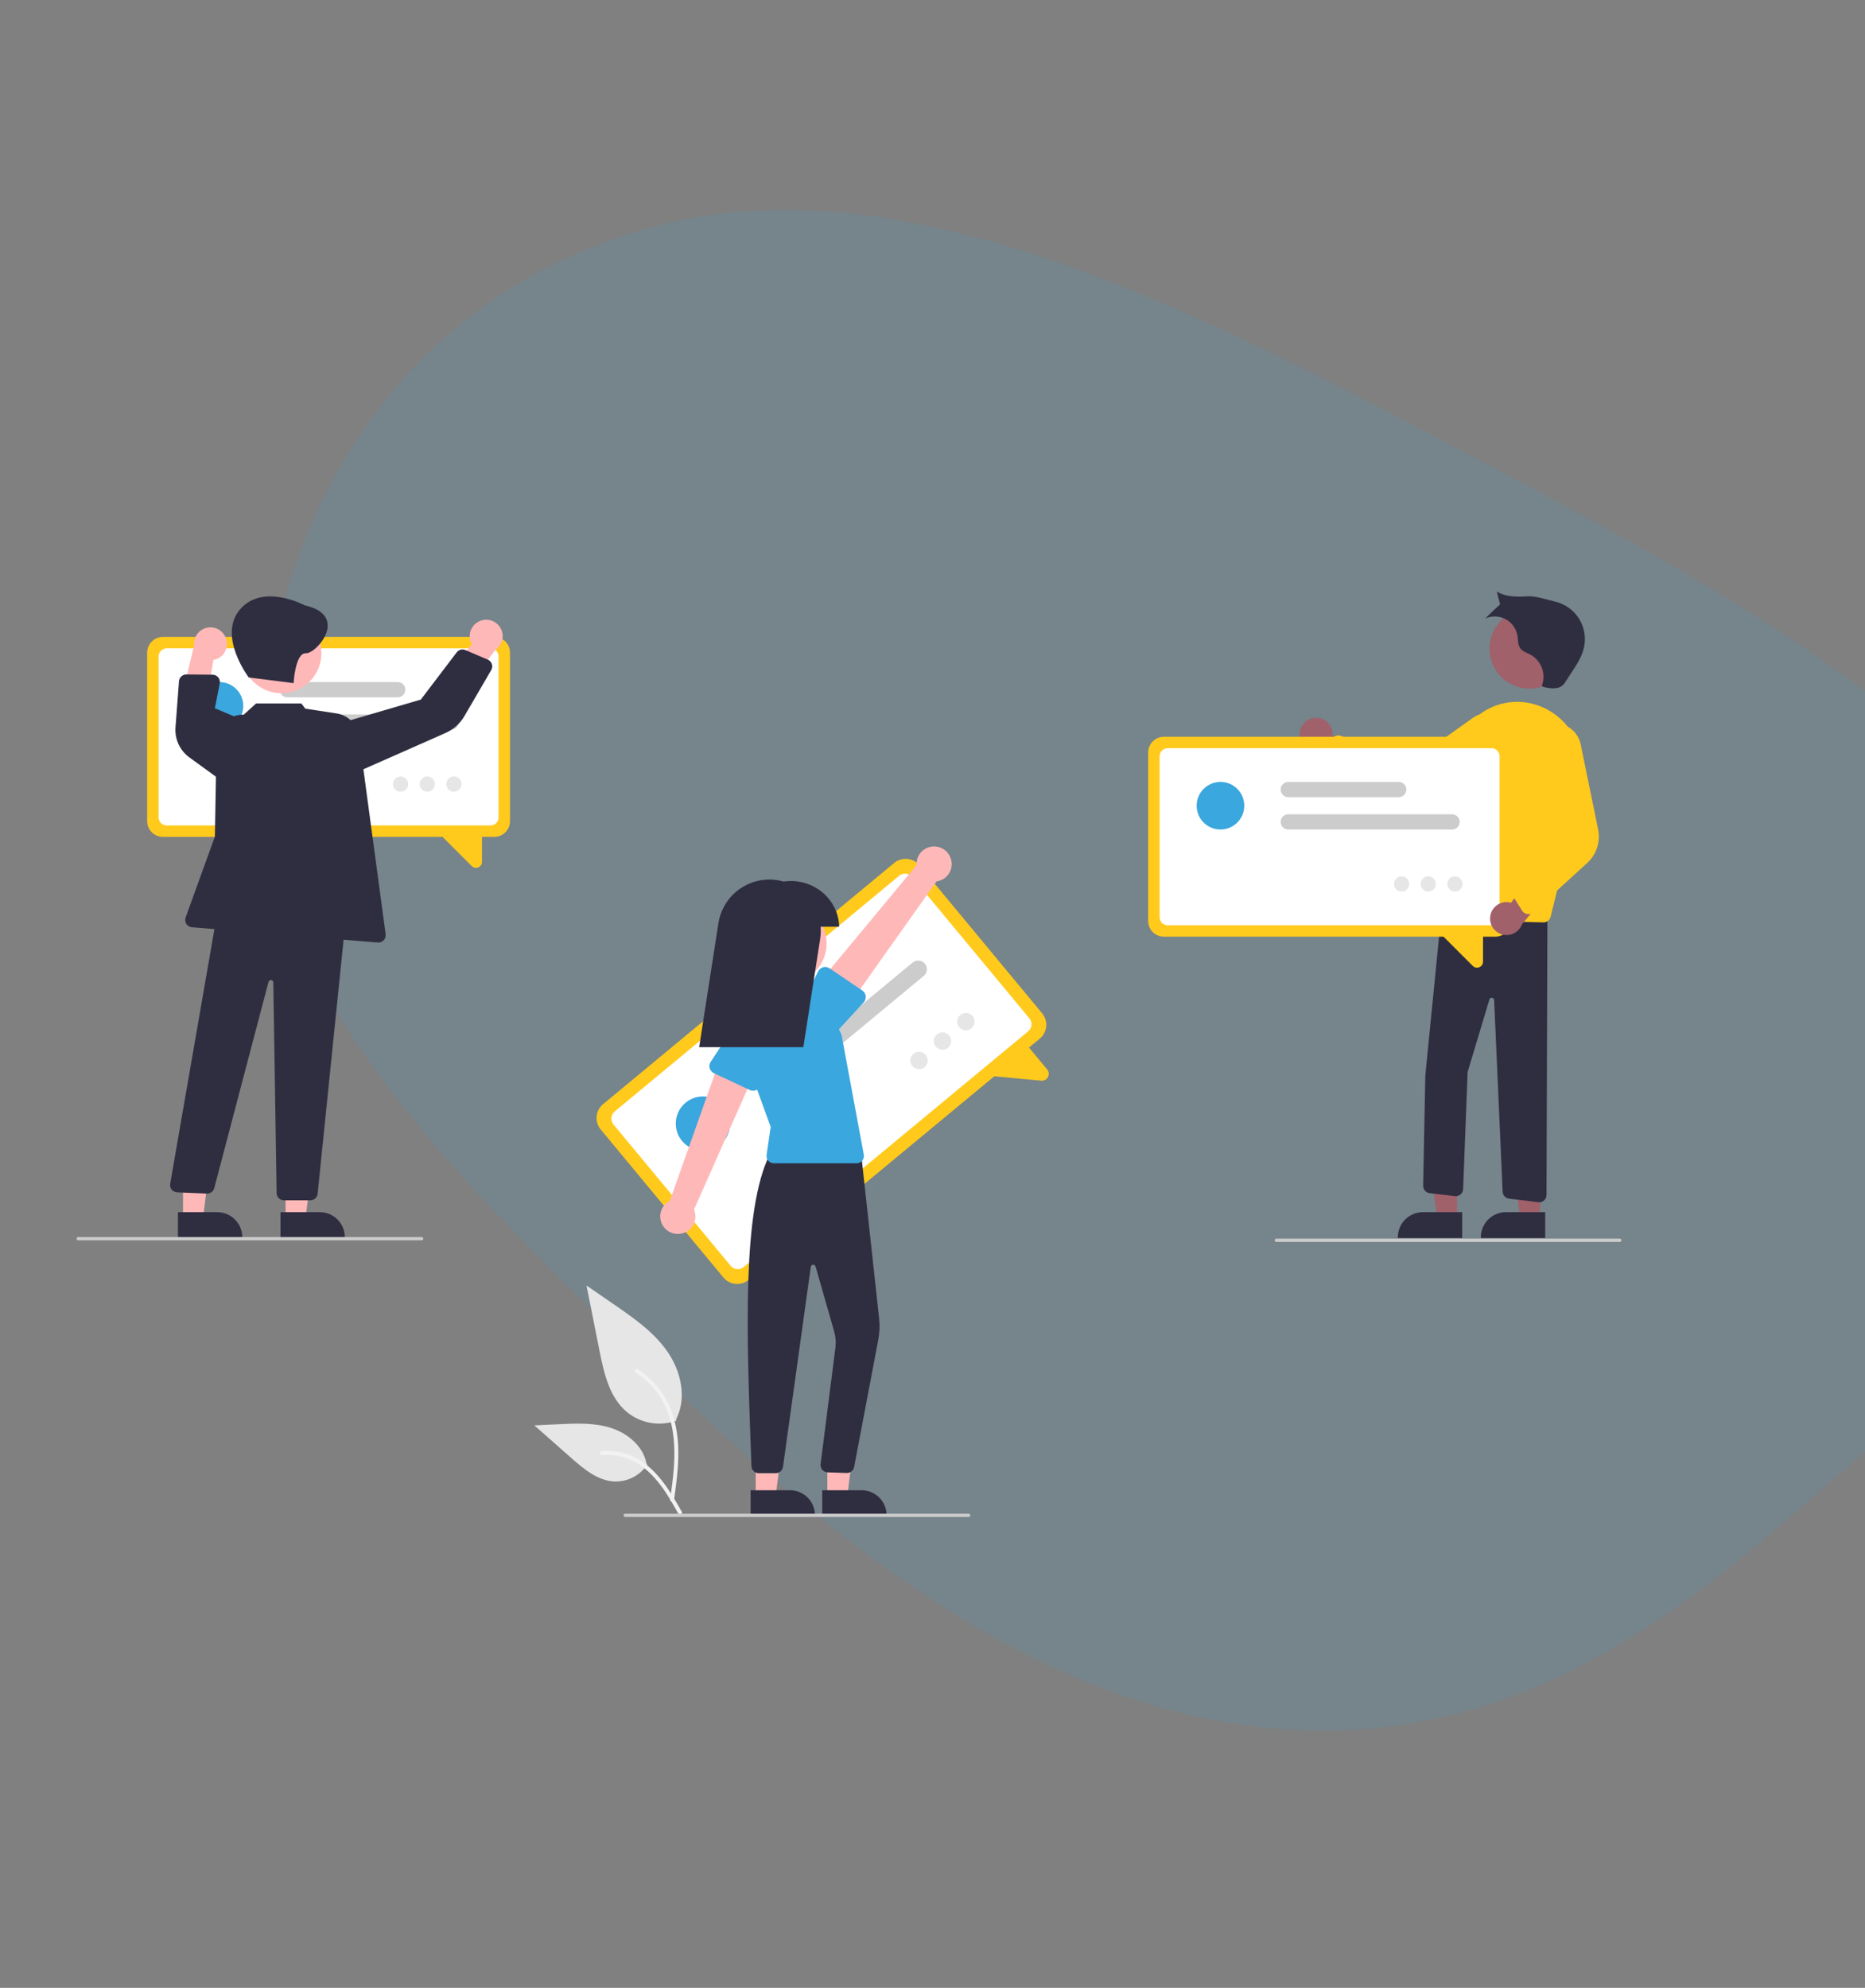 <svg width="804" height="857" viewBox="0 0 804 857" fill="none" xmlns="http://www.w3.org/2000/svg">
<rect x="0" y="0" width="804" height="857" fill="#808080" stroke="none"/>
<path fill-rule="evenodd" clip-rule="evenodd" d="M639.763 199.437C749.813 257.784 873.804 324.502 904.257 425.249C933.712 522.694 846.356 588.398 776.028 650.237C714.172 704.627 642.222 756.487 541.331 744.368C440.647 732.275 356.284 661.82 282.32 590.936C199.792 511.846 111.977 426.319 112.472 333.371C113.039 226.663 170.974 125.848 284.947 96.899C395.298 68.869 523.889 138.002 639.763 199.437Z" fill="#3AA7DE" fill-opacity="0.13"/>
<g clip-path="url(#clip0)">
<path d="M291.578 612.495C287.995 613.754 284.147 614.07 280.406 613.411C276.665 612.752 273.157 611.141 270.22 608.733C262.739 602.455 260.393 592.113 258.485 582.536L252.84 554.21L264.658 562.346C273.157 568.197 281.847 574.235 287.732 582.71C293.616 591.185 296.185 602.753 291.457 611.923" fill="#E6E6E6"/>
<path d="M290.568 646.789C291.764 638.078 292.994 629.255 292.155 620.451C291.41 612.632 289.024 604.994 284.166 598.732C281.588 595.415 278.451 592.572 274.895 590.332C273.968 589.747 273.115 591.216 274.038 591.799C280.19 595.686 284.948 601.426 287.627 608.192C290.585 615.715 291.06 623.916 290.55 631.908C290.242 636.741 289.589 641.543 288.93 646.338C288.878 646.555 288.911 646.783 289.021 646.977C289.131 647.171 289.311 647.316 289.523 647.383C289.741 647.441 289.972 647.412 290.168 647.301C290.363 647.19 290.507 647.006 290.568 646.789Z" fill="#F2F2F2"/>
<path d="M279.046 631.375C277.509 633.711 275.397 635.611 272.912 636.893C270.427 638.175 267.654 638.796 264.86 638.696C257.678 638.355 251.691 633.344 246.301 628.586L230.36 614.514L240.911 614.009C248.498 613.646 256.281 613.307 263.507 615.647C270.734 617.986 277.399 623.616 278.72 631.095" fill="#E6E6E6"/>
<path d="M293.948 651.797C288.191 641.612 281.513 630.293 269.581 626.675C266.263 625.672 262.784 625.313 259.332 625.617C258.244 625.71 258.515 627.387 259.601 627.294C265.389 626.813 271.165 628.341 275.958 631.62C280.57 634.759 284.16 639.122 287.2 643.749C289.061 646.584 290.729 649.538 292.397 652.489C292.93 653.432 294.488 652.751 293.948 651.797V651.797Z" fill="#F2F2F2"/>
<path d="M448.26 447.762L322.742 551.772C321.163 553.078 319.13 553.704 317.089 553.513C315.049 553.322 313.168 552.33 311.858 550.753L258.947 486.925C257.641 485.346 257.015 483.313 257.206 481.273C257.397 479.233 258.389 477.352 259.966 476.043L385.483 372.033C387.062 370.727 389.095 370.101 391.136 370.292C393.176 370.483 395.057 371.476 396.367 373.052L449.278 436.881C450.584 438.46 451.211 440.492 451.02 442.532C450.829 444.572 449.836 446.453 448.26 447.762Z" fill="#FFCA1C"/>
<path d="M443.229 444.63L320.597 546.249C319.783 546.922 318.736 547.244 317.685 547.146C316.634 547.048 315.665 546.536 314.99 545.724L264.47 484.781C263.797 483.967 263.475 482.92 263.573 481.869C263.671 480.818 264.183 479.849 264.995 479.175L387.627 377.556C388.441 376.883 389.488 376.561 390.539 376.659C391.59 376.758 392.559 377.269 393.234 378.081L443.754 439.025C444.427 439.838 444.749 440.885 444.651 441.936C444.552 442.987 444.041 443.956 443.229 444.63Z" fill="white"/>
<path d="M448.883 465.902L423.66 463.542L441.713 449.337L451.437 461.068C451.816 461.516 452.052 462.067 452.112 462.651C452.172 463.234 452.055 463.823 451.775 464.338C451.592 464.689 451.341 464.999 451.038 465.252C450.739 465.498 450.395 465.682 450.025 465.793C449.655 465.905 449.267 465.942 448.883 465.902Z" fill="#FFCA1C"/>
<path d="M398.231 420.733L336.194 472.14C335.815 472.454 335.378 472.69 334.908 472.835C334.437 472.981 333.943 473.032 333.453 472.986C332.963 472.94 332.487 472.798 332.052 472.568C331.617 472.338 331.231 472.025 330.917 471.646C330.603 471.267 330.366 470.83 330.221 470.36C330.076 469.89 330.025 469.396 330.071 468.906C330.117 468.416 330.259 467.94 330.489 467.505C330.719 467.07 331.032 466.684 331.411 466.37L393.448 414.963C393.827 414.649 394.264 414.413 394.735 414.268C395.205 414.122 395.699 414.071 396.189 414.117C396.679 414.163 397.155 414.305 397.59 414.535C398.026 414.765 398.411 415.078 398.725 415.457C399.039 415.836 399.276 416.273 399.421 416.743C399.566 417.213 399.617 417.707 399.571 418.197C399.525 418.687 399.383 419.163 399.154 419.598C398.924 420.033 398.61 420.419 398.231 420.733Z" fill="#CCCCCC"/>
<path d="M367.87 425.209L326.031 459.879C325.266 460.513 324.28 460.818 323.29 460.725C322.3 460.632 321.388 460.15 320.754 459.385C320.12 458.62 319.815 457.634 319.908 456.645C320.001 455.656 320.483 454.743 321.248 454.109L363.087 419.439C363.852 418.805 364.838 418.501 365.828 418.594C366.817 418.686 367.73 419.168 368.364 419.933C368.998 420.698 369.303 421.684 369.21 422.673C369.117 423.663 368.635 424.575 367.87 425.209Z" fill="#CCCCCC"/>
<path d="M303.04 496.114C309.508 496.114 314.751 490.872 314.751 484.405C314.751 477.938 309.508 472.696 303.04 472.696C296.572 472.696 291.328 477.938 291.328 484.405C291.328 490.872 296.572 496.114 303.04 496.114Z" fill="#3AA7DE"/>
<path d="M396.2 460.934C398.27 460.934 399.948 459.256 399.948 457.187C399.948 455.118 398.27 453.44 396.2 453.44C394.13 453.44 392.452 455.118 392.452 457.187C392.452 459.256 394.13 460.934 396.2 460.934Z" fill="#E6E6E6"/>
<path d="M406.298 452.565C408.368 452.565 410.046 450.888 410.046 448.818C410.046 446.749 408.368 445.071 406.298 445.071C404.229 445.071 402.551 446.749 402.551 448.818C402.551 450.888 404.229 452.565 406.298 452.565Z" fill="#E6E6E6"/>
<path d="M416.398 444.197C418.468 444.197 420.146 442.519 420.146 440.45C420.146 438.38 418.468 436.703 416.398 436.703C414.328 436.703 412.65 438.38 412.65 440.45C412.65 442.519 414.328 444.197 416.398 444.197Z" fill="#E6E6E6"/>
<path d="M356.664 645.272L365.268 645.272L369.361 612.092L356.663 612.092L356.664 645.272Z" fill="#FFB8B8"/>
<path d="M354.471 642.464L371.415 642.463H371.415C372.833 642.463 374.237 642.742 375.548 643.285C376.858 643.827 378.048 644.623 379.051 645.625C380.053 646.628 380.849 647.818 381.391 649.128C381.934 650.437 382.213 651.841 382.213 653.259V653.61L354.471 653.611L354.471 642.464Z" fill="#2F2E41"/>
<path d="M325.786 645.272L334.39 645.272L338.482 612.092L325.784 612.092L325.786 645.272Z" fill="#FFB8B8"/>
<path d="M323.592 642.464L340.536 642.463H340.536C341.954 642.463 343.359 642.742 344.669 643.285C345.979 643.827 347.169 644.623 348.172 645.625C349.175 646.628 349.97 647.818 350.513 649.128C351.055 650.437 351.335 651.841 351.335 653.259V653.61L323.592 653.611L323.592 642.464Z" fill="#2F2E41"/>
<path d="M334.42 635.12H334.418L327.102 635.118C326.283 635.121 325.496 634.804 324.907 634.236C324.318 633.668 323.973 632.892 323.947 632.074L323.717 625.674C321.867 574.495 319.955 521.573 331.8 497.787L331.892 497.6L371.109 496.181L378.982 568.389C379.318 571.469 379.195 574.582 378.617 577.626L368.209 632.459C368.068 633.203 367.665 633.871 367.073 634.342C366.481 634.813 365.739 635.056 364.983 635.026L356.764 634.76C356.334 634.743 355.912 634.638 355.523 634.452C355.135 634.265 354.789 634.002 354.506 633.677C354.223 633.352 354.01 632.973 353.879 632.563C353.748 632.152 353.703 631.72 353.745 631.291L360.201 580.576C360.421 578.387 360.222 576.176 359.615 574.061L351.587 545.999C351.52 545.767 351.376 545.565 351.178 545.426C350.981 545.288 350.741 545.222 350.501 545.239C350.26 545.256 350.032 545.355 349.856 545.519C349.679 545.684 349.565 545.905 349.532 546.144L337.547 632.397C337.44 633.151 337.065 633.841 336.491 634.341C335.916 634.841 335.181 635.117 334.42 635.12Z" fill="#2F2E41"/>
<path d="M339.11 423.989C348.629 423.989 356.346 416.273 356.346 406.755C356.346 397.237 348.629 389.522 339.11 389.522C329.59 389.522 321.873 397.237 321.873 406.755C321.873 416.273 329.59 423.989 339.11 423.989Z" fill="#FFB8B8"/>
<path d="M369.271 501.511H333.604C333.15 501.511 332.702 501.413 332.29 501.225C331.878 501.036 331.511 500.761 331.215 500.419C330.918 500.076 330.699 499.673 330.572 499.238C330.445 498.803 330.413 498.346 330.479 497.897L332.241 485.831L321.893 457.376C320.825 454.439 320.428 451.299 320.732 448.189C321.035 445.078 322.031 442.074 323.647 439.398C325.263 436.723 327.457 434.442 330.069 432.725C332.682 431.008 335.645 429.897 338.743 429.474C343.156 428.858 347.65 429.672 351.568 431.795C355.485 433.918 358.62 437.239 360.513 441.272L362.785 446.107L372.376 497.778C372.461 498.234 372.444 498.702 372.327 499.151C372.21 499.599 371.995 500.016 371.699 500.372C371.403 500.729 371.031 501.015 370.612 501.212C370.192 501.409 369.734 501.511 369.271 501.511H369.271Z" fill="#3AA7DE"/>
<path d="M293.978 531.778C295.052 531.529 296.058 531.047 296.925 530.367C297.792 529.687 298.5 528.825 298.998 527.842C299.496 526.859 299.773 525.779 299.808 524.677C299.843 523.576 299.637 522.48 299.203 521.467L326.995 458.688L311.097 454.685L288.777 517.653C287.123 518.495 285.836 519.914 285.158 521.641C284.481 523.369 284.461 525.284 285.103 527.025C285.744 528.767 287.001 530.212 288.637 531.088C290.273 531.964 292.173 532.209 293.978 531.778H293.978Z" fill="#FFB8B8"/>
<path d="M323.232 469.916L307.77 462.679C307.33 462.474 306.939 462.175 306.625 461.805C306.311 461.435 306.08 461.001 305.948 460.533C305.817 460.066 305.788 459.575 305.863 459.095C305.938 458.616 306.116 458.158 306.384 457.753L315.781 443.563C316.849 441.32 318.762 439.591 321.102 438.756C323.441 437.921 326.017 438.046 328.264 439.106C330.511 440.166 332.246 442.073 333.09 444.409C333.933 446.746 333.816 449.321 332.763 451.572L327.904 467.824C327.765 468.289 327.527 468.719 327.206 469.084C326.886 469.449 326.491 469.741 326.047 469.939C325.604 470.138 325.123 470.239 324.637 470.235C324.152 470.231 323.672 470.122 323.232 469.916H323.232Z" fill="#3AA7DE"/>
<path d="M409.915 370.229C410.251 371.279 410.352 372.389 410.212 373.482C410.072 374.575 409.694 375.624 409.105 376.555C408.515 377.487 407.729 378.277 406.801 378.872C405.873 379.466 404.826 379.85 403.733 379.996L364.034 436.012L352.452 424.409L395.117 372.995C394.994 371.144 395.553 369.312 396.69 367.846C397.828 366.38 399.463 365.382 401.287 365.041C403.111 364.7 404.997 365.04 406.587 365.996C408.177 366.952 409.361 368.458 409.915 370.229Z" fill="#FFB8B8"/>
<path d="M373.213 429.437C373.27 429.92 373.222 430.408 373.072 430.871C372.923 431.333 372.675 431.757 372.347 432.115L360.873 444.611C359.48 446.668 357.327 448.09 354.887 448.563C352.447 449.036 349.919 448.523 347.857 447.135C345.795 445.748 344.368 443.599 343.888 441.161C343.408 438.723 343.914 436.194 345.297 434.128L352.674 418.792C352.885 418.354 353.187 417.967 353.561 417.657C353.935 417.347 354.371 417.12 354.84 416.994C355.309 416.867 355.8 416.843 356.279 416.924C356.758 417.004 357.214 417.186 357.616 417.459L371.752 427.032C372.154 427.304 372.493 427.66 372.745 428.075C372.997 428.49 373.157 428.955 373.213 429.437Z" fill="#3AA7DE"/>
<path d="M361.757 399.542C361.746 397.982 361.53 396.43 361.113 394.928C358.336 384.668 348.084 378.51 337.796 380.055C335.795 379.481 333.723 379.191 331.642 379.193C326.347 379.194 321.226 381.087 317.205 384.531C313.184 387.975 310.527 392.743 309.714 397.975L301.403 451.464H346.318L353.57 404.786C353.839 403.051 353.903 401.291 353.759 399.542H361.757Z" fill="#2F2E41"/>
<path d="M417.582 654H269.504C269.317 654 269.139 653.926 269.007 653.794C268.876 653.663 268.802 653.484 268.802 653.298C268.802 653.112 268.876 652.934 269.007 652.802C269.139 652.671 269.317 652.597 269.504 652.597H417.582C417.768 652.597 417.946 652.671 418.078 652.802C418.209 652.934 418.283 653.112 418.283 653.298C418.283 653.484 418.209 653.663 418.078 653.794C417.946 653.926 417.768 654 417.582 654Z" fill="#CCCCCC"/>
<path d="M566.761 309.496C567.788 309.397 568.824 309.525 569.797 309.87C570.769 310.215 571.654 310.768 572.389 311.492C573.124 312.216 573.691 313.092 574.051 314.059C574.411 315.025 574.554 316.059 574.471 317.087L597.425 327.188L586.476 334.254L566.357 323.579C564.639 323.325 563.074 322.45 561.958 321.119C560.842 319.788 560.253 318.094 560.303 316.358C560.353 314.622 561.038 312.965 562.228 311.7C563.418 310.436 565.031 309.651 566.761 309.496V309.496Z" fill="#A0616A"/>
<path d="M659.35 296.896C668.87 296.896 676.587 289.181 676.587 279.663C676.587 270.145 668.87 262.43 659.35 262.43C649.83 262.43 642.113 270.145 642.113 279.663C642.113 289.181 649.83 296.896 659.35 296.896Z" fill="#A0616A"/>
<path d="M628.154 525.394L619.55 525.393L615.457 492.213L628.155 492.214L628.154 525.394Z" fill="#A0616A"/>
<path d="M630.349 533.732L602.606 533.731V533.38C602.606 531.963 602.886 530.559 603.428 529.249C603.971 527.939 604.766 526.749 605.769 525.746C606.772 524.744 607.962 523.949 609.272 523.406C610.582 522.864 611.987 522.584 613.405 522.584H613.405L630.349 522.585L630.349 533.732Z" fill="#2F2E41"/>
<path d="M663.946 525.394L655.342 525.393L651.249 492.213L663.947 492.214L663.946 525.394Z" fill="#A0616A"/>
<path d="M666.14 533.732L638.397 533.731V533.38C638.397 531.963 638.677 530.559 639.219 529.249C639.762 527.939 640.557 526.749 641.56 525.746C642.563 524.744 643.753 523.949 645.063 523.406C646.373 522.864 647.778 522.584 649.196 522.584H649.196L666.14 522.585L666.14 533.732Z" fill="#2F2E41"/>
<path d="M663.538 518.327C663.409 518.327 663.281 518.319 663.153 518.303L650.559 516.753C649.821 516.663 649.139 516.316 648.632 515.772C648.126 515.228 647.828 514.523 647.791 513.781L644.121 431.151C644.108 430.917 644.018 430.693 643.863 430.516C643.709 430.339 643.5 430.219 643.27 430.174C643.039 430.129 642.8 430.163 642.591 430.27C642.382 430.376 642.214 430.55 642.115 430.763L632.687 462.186L630.746 512.661C630.729 513.096 630.622 513.523 630.433 513.915C630.243 514.307 629.974 514.656 629.643 514.939C629.312 515.222 628.926 515.433 628.509 515.56C628.092 515.687 627.653 515.726 627.221 515.674L616.315 514.391C615.535 514.302 614.816 513.924 614.301 513.333C613.785 512.741 613.509 511.978 613.526 511.194L614.452 463.682L621.841 389.101L622.171 389.113L667.101 390.845L666.697 515.18C666.694 516.015 666.36 516.816 665.768 517.406C665.175 517.995 664.374 518.327 663.538 518.327H663.538Z" fill="#2F2E41"/>
<path d="M665.399 397.66C665.371 397.66 665.344 397.66 665.316 397.659L620.066 396.474C619.622 396.462 619.186 396.357 618.786 396.166C618.385 395.975 618.03 395.701 617.743 395.363C617.455 395.025 617.242 394.631 617.117 394.205C616.993 393.779 616.959 393.332 617.019 392.892L625.714 328.907C626.257 324.587 627.706 320.429 629.964 316.707C632.223 312.984 635.242 309.779 638.824 307.302C641.974 305.133 645.553 303.664 649.318 302.993C653.084 302.321 656.949 302.464 660.655 303.41C676.45 307.411 685.925 324.368 681.777 341.209L668.466 395.258C668.294 395.942 667.899 396.549 667.344 396.984C666.789 397.419 666.104 397.657 665.399 397.66Z" fill="#FFCA1C"/>
<path d="M606.033 346.85C603.051 346.854 600.133 345.987 597.637 344.356L571.248 327.046C570.862 326.793 570.536 326.458 570.293 326.065C570.05 325.672 569.897 325.23 569.843 324.772C569.79 324.313 569.838 323.848 569.984 323.41C570.13 322.971 570.37 322.571 570.687 322.235L574.663 318.039C575.096 317.579 575.658 317.26 576.276 317.124C576.893 316.988 577.537 317.041 578.124 317.276L607.6 329.012L634.906 309.516C636.183 308.604 637.635 307.967 639.171 307.646C640.706 307.324 642.292 307.325 643.827 307.648C645.363 307.971 646.814 308.609 648.09 309.521C649.366 310.434 650.439 311.601 651.24 312.95C652.042 314.299 652.555 315.799 652.746 317.356C652.938 318.913 652.804 320.492 652.354 321.995C651.903 323.497 651.146 324.89 650.129 326.085C649.113 327.28 647.859 328.251 646.448 328.936L612.7 345.325C610.622 346.331 608.342 346.853 606.033 346.85Z" fill="#FFCA1C"/>
<path d="M665.323 296.144C668.264 296.838 671.811 297.371 673.913 295.2C674.285 294.79 674.618 294.346 674.907 293.874L677.654 289.68C679.759 286.467 681.901 283.17 682.792 279.434C683.304 277.288 683.384 275.06 683.028 272.882C682.671 270.705 681.886 268.619 680.717 266.747C679.547 264.875 678.018 263.254 676.217 261.979C674.416 260.703 672.379 259.797 670.225 259.315C666.122 258.397 662.108 256.817 657.914 257.105C653.72 257.393 648.801 257.299 645.282 255C645.501 256.025 646.687 260.553 646.687 260.553C646.687 260.553 641.395 265.407 640.333 266.618C641.722 266.002 643.235 265.713 644.753 265.772C646.272 265.832 647.756 266.239 649.093 266.962C650.43 267.685 651.583 268.705 652.464 269.943C653.345 271.182 653.93 272.605 654.174 274.105C654.475 275.948 654.298 277.991 655.393 279.503C656.435 280.941 658.302 281.445 659.872 282.276C662.135 283.565 663.862 285.619 664.744 288.07C665.625 290.52 665.601 293.204 664.677 295.639L665.323 296.144Z" fill="#2F2E41"/>
<path d="M644.627 403.832H501.75C499.954 403.83 498.232 403.116 496.962 401.846C495.692 400.576 494.978 398.855 494.976 397.059V324.403C494.978 322.607 495.692 320.885 496.962 319.615C498.232 318.346 499.954 317.631 501.75 317.629H644.627C646.423 317.631 648.145 318.346 649.415 319.615C650.685 320.885 651.4 322.607 651.402 324.403V397.059C651.4 398.855 650.685 400.576 649.415 401.846C648.145 403.116 646.423 403.83 644.627 403.832Z" fill="#FFCA1C"/>
<path d="M642.985 398.906H503.392C502.467 398.905 501.58 398.537 500.926 397.883C500.271 397.229 499.903 396.342 499.902 395.417V326.044C499.903 325.119 500.271 324.233 500.926 323.578C501.58 322.924 502.467 322.556 503.392 322.555H642.985C643.91 322.556 644.797 322.924 645.452 323.578C646.106 324.233 646.474 325.119 646.475 326.044V395.417C646.474 396.342 646.106 397.229 645.452 397.883C644.797 398.537 643.91 398.905 642.985 398.906Z" fill="white"/>
<path d="M634.901 416.421L619.201 400.725L639.328 401.234V414.588C639.334 415.102 639.184 415.605 638.898 416.033C638.613 416.46 638.204 416.792 637.727 416.984C637.408 417.117 637.065 417.187 636.718 417.188C636.38 417.186 636.045 417.118 635.732 416.987C635.42 416.855 635.138 416.663 634.901 416.421Z" fill="#FFCA1C"/>
<path d="M625.989 357.62H555.371C554.5 357.62 553.665 357.274 553.049 356.658C552.433 356.042 552.087 355.207 552.087 354.336C552.087 353.465 552.433 352.63 553.049 352.014C553.665 351.398 554.5 351.052 555.371 351.052H625.989C626.86 351.052 627.696 351.398 628.311 352.014C628.927 352.63 629.273 353.465 629.273 354.336C629.273 355.207 628.927 356.042 628.311 356.658C627.696 357.274 626.86 357.62 625.989 357.62Z" fill="#CCCCCC"/>
<path d="M602.997 343.663H555.371C554.94 343.664 554.512 343.579 554.113 343.415C553.714 343.25 553.351 343.008 553.046 342.703C552.74 342.398 552.498 342.036 552.332 341.637C552.167 341.238 552.082 340.811 552.082 340.379C552.082 339.948 552.167 339.52 552.332 339.121C552.498 338.723 552.74 338.36 553.046 338.055C553.351 337.75 553.714 337.509 554.113 337.344C554.512 337.179 554.94 337.095 555.371 337.095H602.997C603.868 337.095 604.704 337.441 605.32 338.057C605.936 338.673 606.282 339.508 606.282 340.379C606.282 341.25 605.936 342.085 605.32 342.701C604.704 343.317 603.868 343.663 602.997 343.663Z" fill="#CCCCCC"/>
<path d="M526.139 357.62C531.808 357.62 536.403 353.025 536.403 347.358C536.403 341.69 531.808 337.095 526.139 337.095C520.47 337.095 515.875 341.69 515.875 347.358C515.875 353.025 520.47 357.62 526.139 357.62Z" fill="#3AA7DE"/>
<path d="M604.227 384.366C606.041 384.366 607.511 382.896 607.511 381.082C607.511 379.269 606.041 377.798 604.227 377.798C602.413 377.798 600.942 379.269 600.942 381.082C600.942 382.896 602.413 384.366 604.227 384.366Z" fill="#E6E6E6"/>
<path d="M615.722 384.366C617.536 384.366 619.007 382.896 619.007 381.082C619.007 379.269 617.536 377.798 615.722 377.798C613.908 377.798 612.438 379.269 612.438 381.082C612.438 382.896 613.908 384.366 615.722 384.366Z" fill="#E6E6E6"/>
<path d="M627.218 384.366C629.032 384.366 630.503 382.896 630.503 381.082C630.503 379.269 629.032 377.798 627.218 377.798C625.404 377.798 623.934 379.269 623.934 381.082C623.934 382.896 625.404 384.366 627.218 384.366Z" fill="#E6E6E6"/>
<path d="M642.415 395.192C642.529 394.166 642.866 393.179 643.402 392.298C643.939 391.417 644.662 390.664 645.521 390.093C646.38 389.521 647.354 389.145 648.374 388.991C649.394 388.837 650.436 388.908 651.425 389.2L666.011 368.803L670.688 380.964L656.121 398.469C655.52 400.099 654.343 401.451 652.812 402.271C651.28 403.091 649.501 403.321 647.812 402.917C646.123 402.513 644.64 401.503 643.646 400.079C642.651 398.656 642.213 396.917 642.415 395.192H642.415Z" fill="#A0616A"/>
<path d="M659.123 394.091C658.894 394.11 658.663 394.104 658.435 394.074C657.977 394.013 657.538 393.851 657.149 393.602C656.76 393.352 656.431 393.019 656.185 392.628L653.103 387.739C652.764 387.205 652.594 386.582 652.615 385.95C652.636 385.318 652.847 384.707 653.221 384.197L671.89 358.549L659.756 327.272C658.672 324.52 658.713 321.452 659.87 318.73C661.027 316.008 663.207 313.85 665.941 312.72C667.486 312.072 669.155 311.775 670.828 311.849C672.502 311.923 674.138 312.367 675.619 313.149C677.1 313.931 678.39 315.032 679.395 316.372C680.4 317.711 681.096 319.257 681.432 320.898L688.96 357.646C689.484 360.238 689.33 362.921 688.512 365.435C687.694 367.95 686.241 370.21 684.293 371.998L660.987 393.276C660.473 393.747 659.817 394.033 659.123 394.091Z" fill="#FFCA1C"/>
<path d="M698.298 535.42H550.22C550.034 535.42 549.856 535.346 549.724 535.214C549.593 535.083 549.519 534.904 549.519 534.718C549.519 534.532 549.593 534.353 549.724 534.222C549.856 534.09 550.034 534.016 550.22 534.016H698.298C698.484 534.016 698.663 534.09 698.795 534.222C698.926 534.353 699 534.532 699 534.718C699 534.904 698.926 535.083 698.795 535.214C698.663 535.346 698.484 535.42 698.298 535.42Z" fill="#CCCCCC"/>
<path d="M213.092 360.793H70.215C68.419 360.791 66.697 360.077 65.427 358.807C64.157 357.538 63.443 355.816 63.44 354.02V281.364C63.442 279.568 64.157 277.846 65.427 276.577C66.697 275.307 68.419 274.593 70.215 274.591H213.092C214.888 274.593 216.61 275.307 217.88 276.577C219.15 277.846 219.864 279.568 219.866 281.364V354.02C219.864 355.816 219.15 357.538 217.88 358.807C216.61 360.077 214.888 360.791 213.092 360.793Z" fill="#FFCA1C"/>
<path d="M211.45 355.867H71.857C70.932 355.866 70.045 355.499 69.391 354.844C68.736 354.19 68.368 353.303 68.367 352.378V283.006C68.368 282.081 68.736 281.194 69.391 280.54C70.045 279.885 70.932 279.518 71.857 279.516H211.45C212.375 279.518 213.262 279.885 213.916 280.54C214.571 281.194 214.939 282.081 214.94 283.006V352.378C214.939 353.303 214.571 354.19 213.916 354.844C213.262 355.499 212.375 355.866 211.45 355.867Z" fill="white"/>
<path d="M203.365 373.382L187.666 357.686L207.793 358.195V371.549C207.799 372.063 207.649 372.567 207.363 372.994C207.077 373.422 206.669 373.753 206.192 373.945C205.872 374.078 205.53 374.148 205.183 374.149C204.844 374.148 204.509 374.079 204.197 373.948C203.885 373.816 203.603 373.624 203.365 373.382Z" fill="#FFCA1C"/>
<path d="M194.454 314.581H123.836C122.965 314.581 122.13 314.235 121.514 313.619C120.898 313.003 120.552 312.168 120.552 311.297C120.552 310.426 120.898 309.591 121.514 308.975C122.13 308.359 122.965 308.013 123.836 308.013H194.454C195.325 308.013 196.16 308.359 196.776 308.975C197.392 309.591 197.738 310.426 197.738 311.297C197.738 312.168 197.392 313.003 196.776 313.619C196.16 314.235 195.325 314.581 194.454 314.581Z" fill="#CCCCCC"/>
<path d="M171.462 300.624H123.836C122.965 300.624 122.13 300.278 121.514 299.663C120.898 299.047 120.552 298.212 120.552 297.341C120.552 296.47 120.898 295.634 121.514 295.018C122.13 294.403 122.965 294.057 123.836 294.057H171.462C172.333 294.057 173.169 294.403 173.785 295.018C174.401 295.634 174.747 296.47 174.747 297.341C174.747 298.212 174.401 299.047 173.785 299.663C173.169 300.278 172.333 300.624 171.462 300.624Z" fill="#CCCCCC"/>
<path d="M94.603 314.581C100.272 314.581 104.867 309.987 104.867 304.319C104.867 298.651 100.272 294.057 94.603 294.057C88.934 294.057 84.339 298.651 84.339 304.319C84.339 309.987 88.934 314.581 94.603 314.581Z" fill="#3AA7DE"/>
<path d="M172.691 341.327C174.505 341.327 175.975 339.857 175.975 338.044C175.975 336.23 174.505 334.76 172.691 334.76C170.877 334.76 169.406 336.23 169.406 338.044C169.406 339.857 170.877 341.327 172.691 341.327Z" fill="#E6E6E6"/>
<path d="M184.187 341.327C186.001 341.327 187.471 339.857 187.471 338.044C187.471 336.23 186.001 334.76 184.187 334.76C182.373 334.76 180.902 336.23 180.902 338.044C180.902 339.857 182.373 341.327 184.187 341.327Z" fill="#E6E6E6"/>
<path d="M195.683 341.327C197.497 341.327 198.968 339.857 198.968 338.044C198.968 336.23 197.497 334.76 195.683 334.76C193.869 334.76 192.398 336.23 192.398 338.044C192.398 339.857 193.869 341.327 195.683 341.327Z" fill="#E6E6E6"/>
<path d="M207.167 267.61C206.196 267.959 205.314 268.517 204.582 269.244C203.85 269.971 203.287 270.85 202.932 271.819C202.576 272.787 202.438 273.822 202.526 274.849C202.613 275.877 202.926 276.873 203.44 277.767L187.004 296.705L199.923 298.416L213.55 280.17C214.995 279.206 216.037 277.746 216.477 276.066C216.917 274.386 216.725 272.603 215.938 271.055C215.152 269.507 213.824 268.301 212.207 267.666C210.591 267.031 208.797 267.011 207.167 267.61Z" fill="#FFB8B8"/>
<path d="M97.423 275.192C97.773 276.162 97.907 277.197 97.814 278.224C97.721 279.252 97.404 280.246 96.885 281.138C96.367 282.029 95.659 282.796 94.811 283.384C93.964 283.973 92.998 284.368 91.981 284.543L87.891 309.281L78.327 300.43L83.677 278.295C83.497 276.568 83.957 274.835 84.969 273.424C85.982 272.012 87.477 271.022 89.171 270.639C90.866 270.257 92.641 270.509 94.162 271.348C95.683 272.187 96.843 273.554 97.423 275.192V275.192Z" fill="#FFB8B8"/>
<path d="M123.109 525.394L131.713 525.393L135.806 492.213L123.107 492.214L123.109 525.394Z" fill="#FFB8B8"/>
<path d="M120.915 522.585L137.859 522.584H137.86C139.278 522.584 140.682 522.864 141.992 523.406C143.302 523.949 144.492 524.744 145.495 525.746C146.498 526.749 147.293 527.939 147.836 529.249C148.378 530.559 148.658 531.963 148.658 533.38V533.731L120.916 533.732L120.915 522.585Z" fill="#2F2E41"/>
<path d="M78.896 525.394L87.5 525.393L91.593 492.213L78.894 492.214L78.896 525.394Z" fill="#FFB8B8"/>
<path d="M76.702 522.585L93.646 522.584H93.647C95.065 522.584 96.469 522.864 97.779 523.406C99.089 523.949 100.279 524.744 101.282 525.746C102.285 526.749 103.08 527.939 103.623 529.249C104.166 530.559 104.445 531.963 104.445 533.38V533.731L76.703 533.732L76.702 522.585Z" fill="#2F2E41"/>
<path d="M121.313 298.859C130.832 298.859 138.55 291.144 138.55 281.626C138.55 272.108 130.832 264.392 121.313 264.392C111.793 264.392 104.076 272.108 104.076 281.626C104.076 291.144 111.793 298.859 121.313 298.859Z" fill="#FFB8B8"/>
<path d="M119.247 514.371L117.822 423.572C117.818 423.316 117.721 423.069 117.548 422.879C117.376 422.689 117.139 422.569 116.884 422.541C116.629 422.513 116.372 422.579 116.163 422.727C115.953 422.875 115.804 423.095 115.745 423.345L92.382 512.158C92.206 512.869 91.792 513.497 91.208 513.939C90.624 514.381 89.906 514.609 89.174 514.585L76.338 514.036C75.902 514.017 75.474 513.908 75.082 513.716C74.69 513.523 74.342 513.252 74.061 512.918C73.779 512.584 73.569 512.196 73.445 511.777C73.321 511.359 73.286 510.919 73.34 510.485L93.165 396.355L93.206 396.033L148.424 398.645L148.784 398.661L136.943 514.561C136.881 515.355 136.523 516.096 135.939 516.637C135.356 517.179 134.59 517.481 133.794 517.484H122.405C121.576 517.481 120.782 517.153 120.191 516.571C119.601 515.99 119.262 515.2 119.247 514.371Z" fill="#2F2E41"/>
<path d="M162.86 406.336L82.731 399.762C82.247 399.722 81.779 399.572 81.363 399.322C80.947 399.072 80.594 398.73 80.332 398.322C80.07 397.913 79.905 397.45 79.851 396.968C79.797 396.486 79.854 395.998 80.019 395.542L92.638 360.661L93.364 319.261C93.391 317.758 93.715 316.275 94.319 314.899C94.923 313.522 95.794 312.28 96.882 311.242C97.97 310.205 99.254 309.394 100.658 308.857C102.062 308.319 103.558 308.066 105.061 308.111L110.39 303.282H129.913L131.613 305.51L145.198 307.597C147.618 307.979 149.85 309.129 151.566 310.877C153.283 312.624 154.391 314.877 154.728 317.303L166.248 402.769C166.308 403.214 166.272 403.668 166.142 404.099C166.013 404.53 165.792 404.928 165.497 405.267C165.201 405.605 164.836 405.877 164.426 406.064C164.017 406.25 163.572 406.347 163.122 406.347C163.035 406.347 162.947 406.344 162.86 406.336Z" fill="#2F2E41"/>
<path d="M147.248 311.61L181.414 301.602L196.876 281.249C197.302 280.688 197.903 280.286 198.583 280.106C199.264 279.926 199.985 279.978 200.632 280.255L210.286 284.381C210.698 284.557 211.068 284.818 211.37 285.147C211.673 285.477 211.903 285.867 212.043 286.292C212.184 286.717 212.233 287.167 212.186 287.612C212.14 288.057 211.999 288.487 211.774 288.874L200.218 308.7C198.337 311.943 195.473 314.504 192.04 316.013L151.854 333.774L147.248 311.61Z" fill="#2F2E41"/>
<path d="M81.7 326.582C79.658 325.111 78.03 323.139 76.972 320.856C75.915 318.573 75.463 316.056 75.662 313.548L77.161 293.686C77.223 292.893 77.581 292.152 78.165 291.611C78.749 291.07 79.515 290.768 80.311 290.766H80.338L91.66 290.867C92.123 290.871 92.581 290.977 92.999 291.178C93.417 291.379 93.785 291.67 94.079 292.029C94.372 292.388 94.582 292.808 94.695 293.258C94.808 293.707 94.82 294.176 94.731 294.632L92.63 305.347L107.62 311.68L94.997 336.233L81.7 326.582Z" fill="#2F2E41"/>
<path d="M131.341 260.961C131.341 260.961 113.315 251.257 103.49 262.71C93.665 274.163 107.234 292.073 107.234 292.073L126.567 294.511C126.567 294.511 127.268 281.371 131.871 281.626C136.474 281.881 150.77 265.301 131.341 260.961Z" fill="#2F2E41"/>
<path d="M181.78 534.718H33.702C33.516 534.718 33.337 534.644 33.206 534.512C33.074 534.381 33 534.202 33 534.016C33 533.83 33.074 533.652 33.206 533.52C33.337 533.389 33.516 533.315 33.702 533.315H181.78C181.966 533.315 182.144 533.389 182.276 533.52C182.408 533.652 182.482 533.83 182.482 534.016C182.482 534.202 182.408 534.381 182.276 534.512C182.144 534.644 181.966 534.718 181.78 534.718Z" fill="#CCCCCC"/>
</g>
<defs>
<clipPath id="clip0">
<rect width="666" height="399" fill="white" transform="translate(33 255)"/>
</clipPath>
</defs>
</svg>
